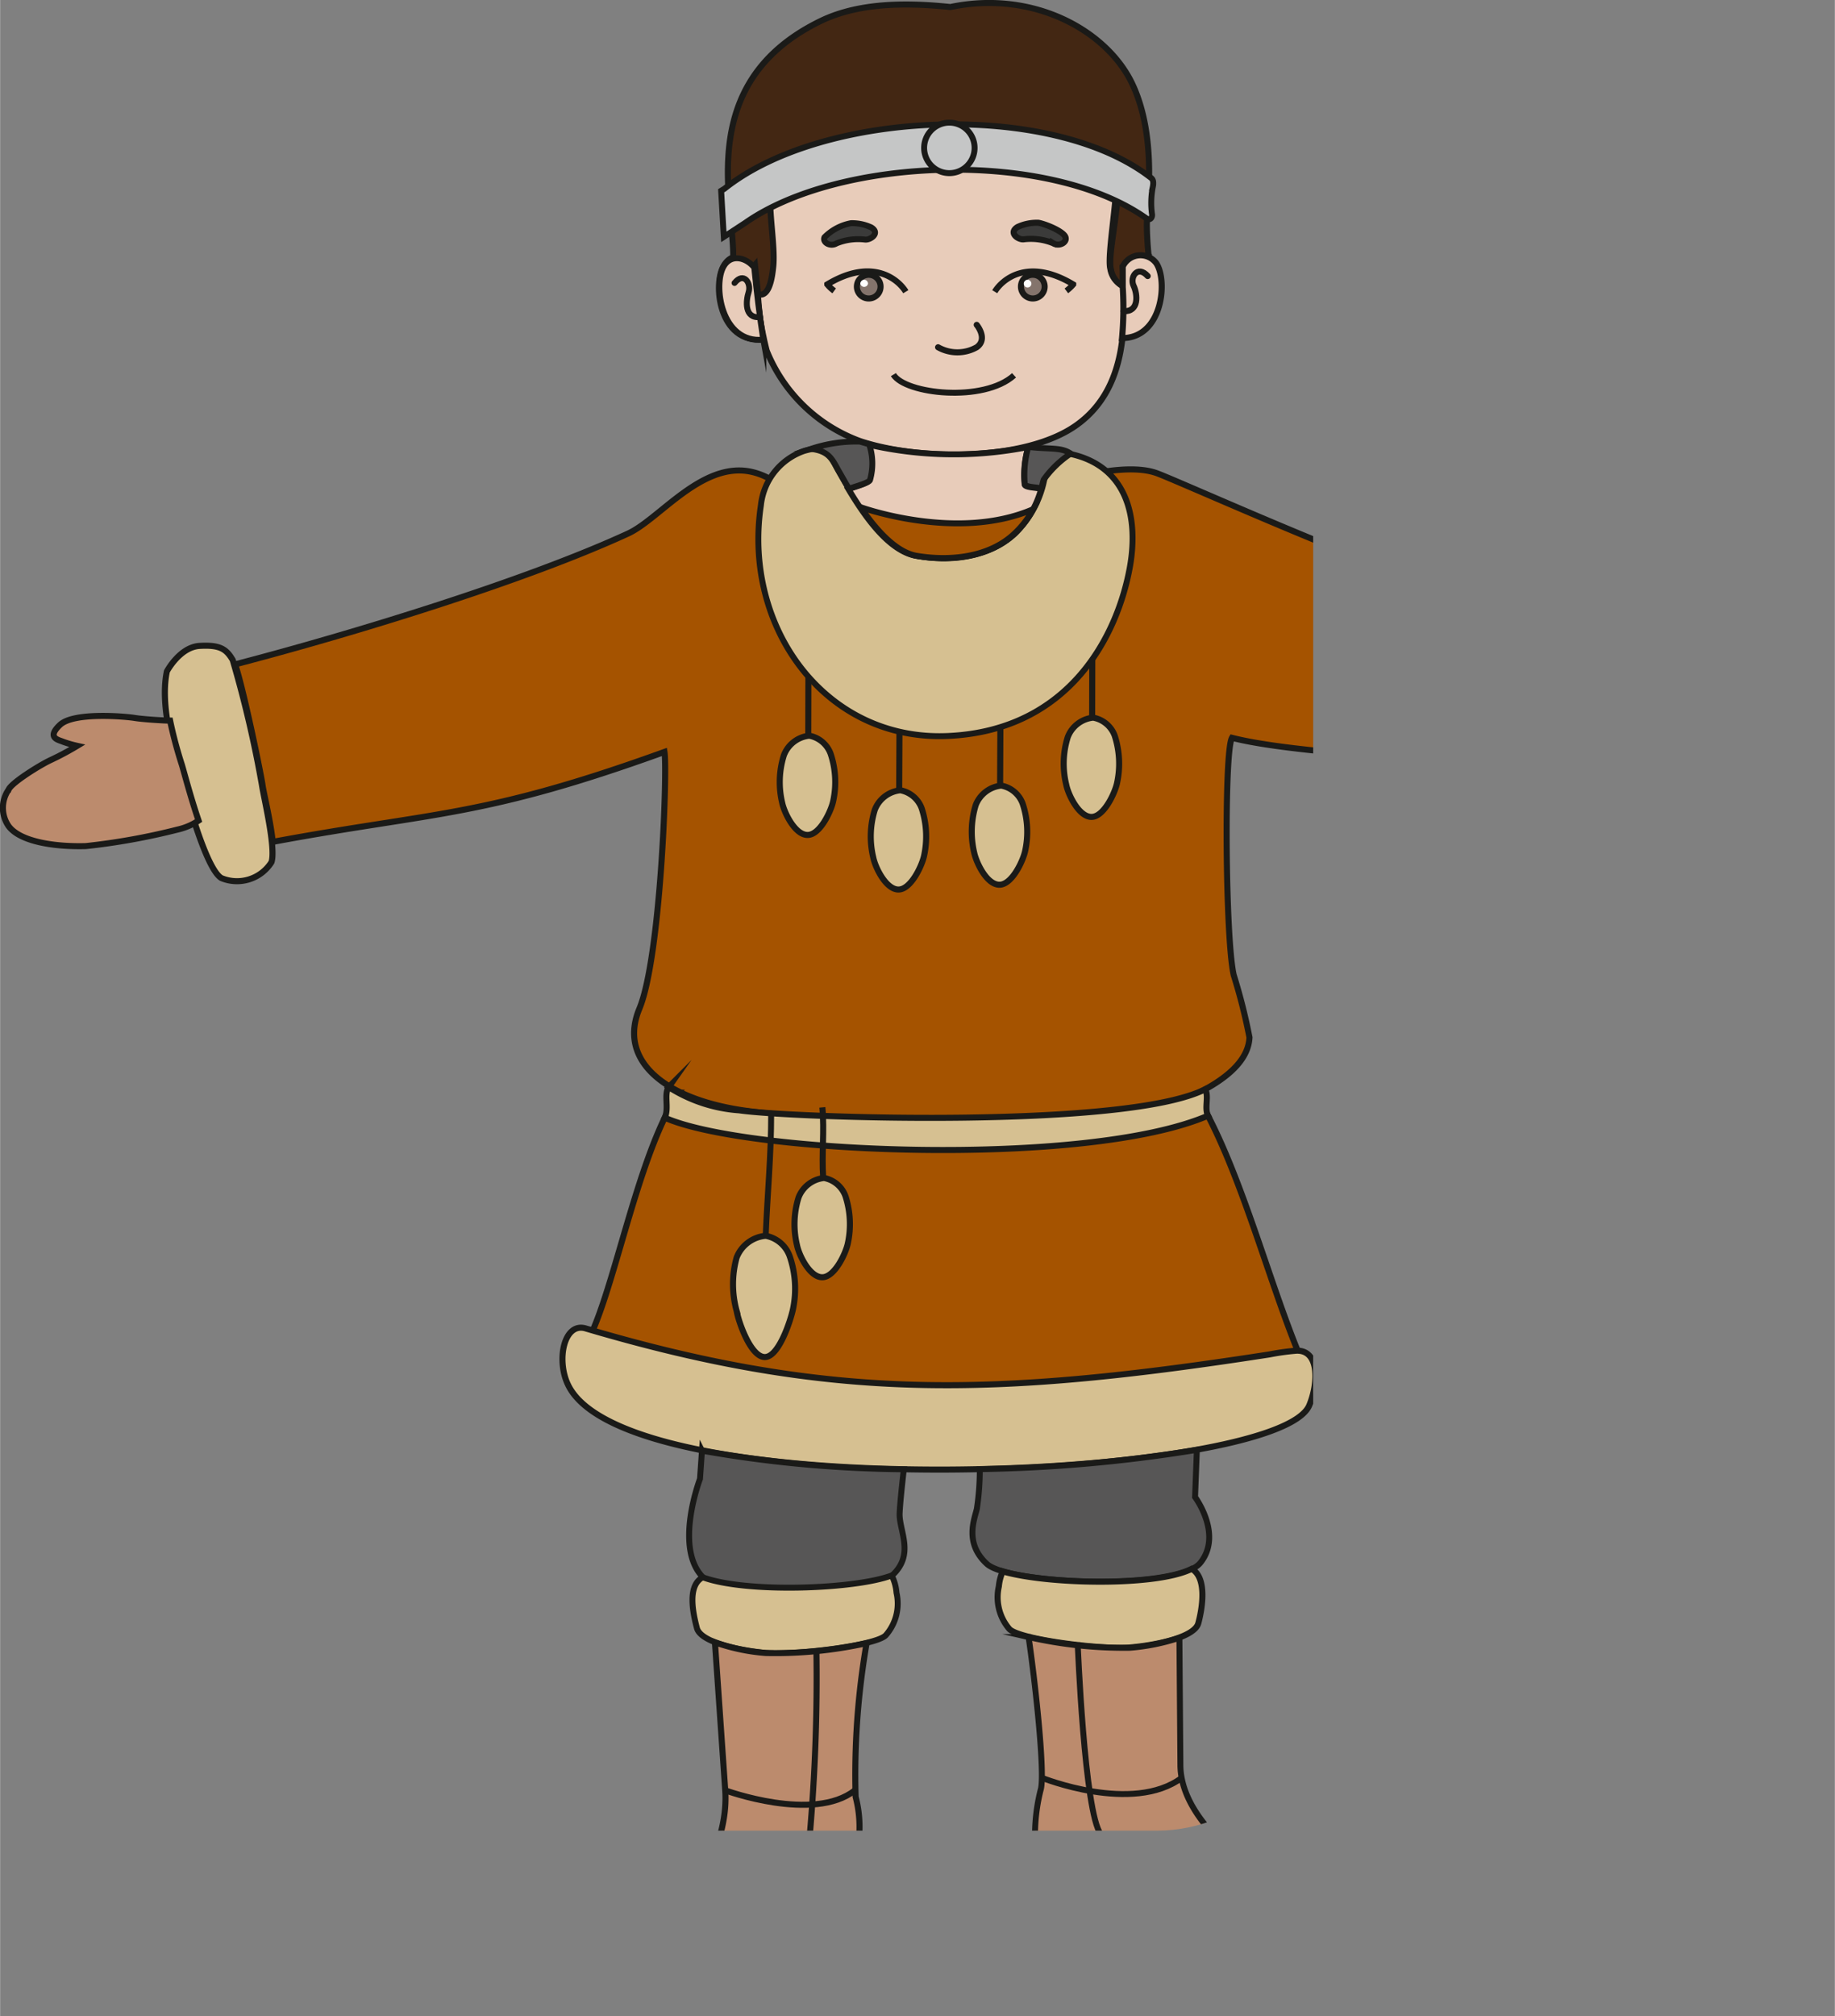 <svg xmlns="http://www.w3.org/2000/svg" xmlns:xlink="http://www.w3.org/1999/xlink" width="45.92mm" height="50.44mm" viewBox="0 0 130.16 142.99"><rect x="0" y="0" width="130.16" height="142.99" fill="#808080" stroke="none"/><defs><style>.cls-1,.cls-21,.cls-23,.cls-24,.cls-4,.cls-7,.cls-8{fill:none;}.cls-2{clip-path:url(#clip-path);}.cls-15,.cls-3{fill:#e8ccba;}.cls-10,.cls-11,.cls-12,.cls-13,.cls-14,.cls-15,.cls-16,.cls-17,.cls-18,.cls-19,.cls-20,.cls-21,.cls-22,.cls-23,.cls-24,.cls-3,.cls-4,.cls-5,.cls-7,.cls-8,.cls-9{stroke:#1a1a18;}.cls-10,.cls-11,.cls-12,.cls-13,.cls-14,.cls-15,.cls-16,.cls-17,.cls-18,.cls-19,.cls-20,.cls-21,.cls-22,.cls-23,.cls-24,.cls-3,.cls-4,.cls-5,.cls-8,.cls-9{stroke-miterlimit:22.93;}.cls-11,.cls-12,.cls-14,.cls-16,.cls-21,.cls-23,.cls-3,.cls-5,.cls-7,.cls-8,.cls-9{stroke-width:0.43px;}.cls-10,.cls-11,.cls-12,.cls-13,.cls-14,.cls-15,.cls-16,.cls-17,.cls-18,.cls-19,.cls-20,.cls-22,.cls-23,.cls-24,.cls-3,.cls-4,.cls-5,.cls-6,.cls-7,.cls-8,.cls-9{fill-rule:evenodd;}.cls-10,.cls-13,.cls-15,.cls-17,.cls-18,.cls-19,.cls-20,.cls-24,.cls-4{stroke-width:0.42px;}.cls-5{fill:#84746c;}.cls-6{fill:#fff;}.cls-23,.cls-24,.cls-7{stroke-linecap:round;}.cls-7{stroke-linejoin:round;}.cls-10,.cls-9{fill:#3b3b3a;}.cls-11,.cls-19{fill:#a55300;}.cls-12,.cls-13,.cls-22{fill:#d6c091;}.cls-14,.cls-20{fill:#bc8b6d;}.cls-16{fill:#432713;}.cls-17{fill:#c5c6c6;}.cls-18{fill:#575656;}.cls-22{stroke-width:0.43px;}</style><clipPath id="clip-path" transform="translate(-45.75 -8.16)"><rect id="SVGID" class="cls-1" width="138.9" height="138" rx="11.1"/></clipPath></defs><title>Ресурс 16</title><g id="Слой_2" data-name="Слой 2"><g id="Слой_1-2" data-name="Слой 1"><g class="cls-2"><path class="cls-3" d="M99.24,27c.05.59.12,1.25.2,1.92-.07-.65-.18-1.67-.2-1.92Zm.21,2c.8.24,1-1.2,1.08-2,.18-1.94-1.31-6.58-.37-7.85,1.64-2.23,12-4.9,14-4.23s10.63,2.14,10.82,4.42-.73,6.86-.47,7.89a1.66,1.66,0,0,0,.94,1.24c.1,3,.15,7.41-3.41,9.89s-10.94,2.52-15.27,1.09a11.34,11.34,0,0,1-6.64-6.42A25.7,25.7,0,0,1,99.45,29.05Z" transform="translate(-45.75 -8.16)"/><path class="cls-4" d="M116.31,28.85c.47-.78,2.27-2.5,5.57-.52a3,3,0,0,1-.49.46" transform="translate(-45.75 -8.16)"/><path class="cls-5" d="M119,27.65a.84.84,0,1,1-.83.84A.83.83,0,0,1,119,27.65Z" transform="translate(-45.75 -8.16)"/><path class="cls-6" d="M118.64,28a.28.28,0,0,1,.27.28.27.27,0,0,1-.54,0A.28.28,0,0,1,118.64,28Z" transform="translate(-45.75 -8.16)"/><path class="cls-4" d="M109.12,34.73c.84,1.38,6.4,2,8.56.05" transform="translate(-45.75 -8.16)"/><path class="cls-7" d="M112.29,32.79a2.79,2.79,0,0,0,2.74,0c.83-.59,0-1.59,0-1.59" transform="translate(-45.75 -8.16)"/><path class="cls-8" d="M110,28.85c-.47-.78-2.28-2.5-5.57-.52a2.67,2.67,0,0,0,.49.46" transform="translate(-45.75 -8.16)"/><path class="cls-5" d="M107.37,27.65a.84.84,0,0,0,0,1.68.84.84,0,0,0,0-1.68Z" transform="translate(-45.75 -8.16)"/><path class="cls-6" d="M107.05,28a.29.29,0,0,0-.28.28.28.28,0,0,0,.55,0A.28.28,0,0,0,107.05,28Z" transform="translate(-45.75 -8.16)"/><path class="cls-9" d="M117.93,24.26a3.21,3.21,0,0,1,1.48-.3c.57.11,1.75.61,1.91,1s-.44.72-.87.45a4.18,4.18,0,0,0-2.06-.28C118,25.2,117.24,24.68,117.93,24.26Z" transform="translate(-45.75 -8.16)"/><path class="cls-10" d="M107.55,24.29a3.2,3.2,0,0,0-1.44-.3,3.59,3.59,0,0,0-1.88,1c-.16.37.43.7.86.43a4.06,4.06,0,0,1,2-.27C107.47,25.21,108.22,24.7,107.55,24.29Z" transform="translate(-45.75 -8.16)"/><path class="cls-3" d="M99.24,27c.05.59.12,1.25.2,1.92-.07-.65-.18-1.67-.2-1.92Zm.65,5.22c-3.16.35-3.63-4-2.76-5.29s2.1,0,2.1,0l1.27.43c-.1.81-.35,1.86-1,1.65C99.58,30.24,99.74,31.44,99.89,32.25Z" transform="translate(-45.75 -8.16)"/><path class="cls-11" d="M122.56,41.92s3.34-.91,5.27-.19,17.36,7.7,20.7,8.08a105.89,105.89,0,0,1,10.59,2.34s-1.22,5.57-1.36,6.19a48.82,48.82,0,0,0-.54,4.92c-1.09-.1-7.76-.69-11-1.13-3.58-.47-9.69-.78-13.08-1.64-.57.95-.47,14.23.12,16.82a40.66,40.66,0,0,1,1.12,4.43c-.06,1.36-1.16,2.72-3.76,4-5.65,2.86-26.91,2-32.37,1.14s-8.66-3.56-7.15-7.18,2-16.88,1.78-18.21c-12.9,4.66-16.23,4.23-27.79,6.38-.15-1.45-.63-3.4-.72-4-.11-.82-1.39-7-1.95-8.59C70.6,53.15,82.92,49.4,90.3,46c2.07-.95,4.81-4.57,8-4.47s5.41,4,5.41,4,4.33,4.85,5.65,4.95,9.22-4.85,9.22-4.85Z" transform="translate(-45.75 -8.16)"/><path class="cls-11" d="M130.58,85.77c3.08,5,5.15,13.33,7.49,18.84,0,0-15.06,4-22.4,3.8S86.36,105,87.15,103.75c2-3,3.74-13.72,6.76-18.09a14.46,14.46,0,0,0,4.3,1.25C103.67,87.72,124.93,88.63,130.58,85.77Z" transform="translate(-45.75 -8.16)"/><path class="cls-12" d="M131.23,85.42c.3.47-.07,1.34.21,1.87C122.81,91,98.62,90,92.9,87.43c.32-.66-.08-1.66.28-2.17a10.65,10.65,0,0,0,5,1.65C101.77,87.44,125.59,88.27,131.23,85.42Z" transform="translate(-45.75 -8.16)"/><path class="cls-13" d="M159.12,52.15s.9-2.06,2-1.94,2.44.54,2.32,2.18-1.2,8.52-1.24,9.28-.1,4.18-1.08,4.61-3.53-.38-3.86-1.19.33-6.13.47-6.75S159.12,52.15,159.12,52.15Z" transform="translate(-45.75 -8.16)"/><path class="cls-12" d="M57.58,55.78s.91-1.73,2.33-1.81,1.88.21,2.34,1a81.53,81.53,0,0,1,2.08,8.9c.13.88,1,4.47.67,5.44a2.89,2.89,0,0,1-3.55,1.13c-1.16-.67-2.67-6.53-2.87-7.29S57,58.57,57.58,55.78Z" transform="translate(-45.75 -8.16)"/><path class="cls-14" d="M163.35,54.89c.14,0,2-.21,2.63-.35s4.31-.72,5.3.16.14,1.07-.15,1.22a8.94,8.94,0,0,1-1,.35,20.49,20.49,0,0,0,1.93.93c.8.31,2.89,1.45,3.11,1.93a2.28,2.28,0,0,1,.19,2.57c-.78,1.19-3.28,1.68-5.39,1.76a47.5,47.5,0,0,1-6.54-.81,4,4,0,0,1-1.22-.39c0-.25,0-.46,0-.59,0-.54.58-4.09.94-6.73Z" transform="translate(-45.75 -8.16)"/><path class="cls-14" d="M57.81,59.27c-.47,0-2-.1-2.52-.19S51,58.63,50,59.57s-.07,1.07.22,1.2a7.81,7.81,0,0,0,1,.29,20.54,20.54,0,0,1-1.87,1c-.78.36-2.8,1.62-3,2.11a2.27,2.27,0,0,0,0,2.58c.84,1.14,3.36,1.48,5.48,1.42A46.46,46.46,0,0,0,58.33,67a4.39,4.39,0,0,0,1.5-.64c-.6-1.76-1.08-3.63-1.2-4S58.11,60.73,57.81,59.27Z" transform="translate(-45.75 -8.16)"/><path class="cls-12" d="M135.82,104.22a16.77,16.77,0,0,1,1.87-.26c1.69-.08,1.57,2.36.93,3.88-2.21,5.3-48.36,7.32-52.58-1.46-.85-1.76-.29-4.46,1.25-4C104.77,107.55,116.17,107.26,135.82,104.22Z" transform="translate(-45.75 -8.16)"/><path class="cls-12" d="M100.06,95.81a2.24,2.24,0,0,1,1.7,1.44A7.08,7.08,0,0,1,102,101c-.16.77-1,3.41-2,3.41s-1.86-2.48-2-3.27A7.11,7.11,0,0,1,98,97.35,2.44,2.44,0,0,1,100.06,95.81Z" transform="translate(-45.75 -8.16)"/><path class="cls-13" d="M121.69,40.36c3.94.86,4.85,4.38,4.21,8-.85,4.75-4.19,11.61-12.91,12S98.42,52.62,99.72,44a4.59,4.59,0,0,1,3.07-3.86c1.7-.48,1.65.05,2.5,1.53s3,5.42,5.46,5.9,5.22.09,7-1.57a7.4,7.4,0,0,0,2.07-3.81C119.92,41.87,120.33,40.3,121.69,40.36Z" transform="translate(-45.75 -8.16)"/><path class="cls-15" d="M118.7,39.85a6.76,6.76,0,0,0-.27,2.66c0,.22.73.23,1.18.31a6.86,6.86,0,0,1-1.9,3.19c-1.74,1.66-4.51,2-7,1.57-2-.38-3.71-2.95-4.78-4.73.66-.22,1.46-.45,1.5-.65a4.25,4.25,0,0,0-.07-2.5,27,27,0,0,0,10.87.25Z" transform="translate(-45.75 -8.16)"/><path class="cls-16" d="M125.39,27.07l.85-.49,1-.16a22.66,22.66,0,0,1-.14-2.29c0-1.36.76-6.14-1-9.95s-7-6.76-12.94-5.52c-3.77-.4-6.84-.16-9.22,1-10,4.88-5.3,14.88-6.35,17.89-.14.4,1.18,0,1.18,0l.53-.6.22,2.08c.8.24,1-1.2,1.08-2,.18-1.94-.74-5.63.19-6.9,1.65-2.23,11-2.66,12.7-2.57s11.36.62,11.55,2.91-.75,5.76-.49,6.79a1.66,1.66,0,0,0,.94,1.24Z" transform="translate(-45.75 -8.16)"/><path class="cls-17" d="M127.06,23.64c-6.92-4.89-21.73-4.38-28.44.32l-1.53,1-.19-3.27.23-.14c7-5.59,23.15-6.28,30.23-.8.16.11.25.26.15.73a6,6,0,0,0-.05,1.83C127.52,23.59,127.33,23.83,127.06,23.64Z" transform="translate(-45.75 -8.16)"/><path class="cls-3" d="M125.34,32.14c2.86,0,3.27-4.05,2.43-5.31a1.39,1.39,0,0,0-2.38.24l0,1.45A23.6,23.6,0,0,1,125.34,32.14Z" transform="translate(-45.75 -8.16)"/><path class="cls-18" d="M103.27,40a10.12,10.12,0,0,1,3.48-.52l.65.19h0a4.25,4.25,0,0,1,.07,2.5c0,.2-.84.43-1.5.65-.28-.46-.18-.3-.68-1.17s-.68-1.49-2-1.65Zm15-.07.06,0h-.06Zm.43-.07c1.52.18,2.3,0,3,.47a7.34,7.34,0,0,0-1.91,1.84c-.08.19-.08.32-.17.62-.45-.08-1.17-.09-1.18-.31A7.23,7.23,0,0,1,118.68,39.89Z" transform="translate(-45.75 -8.16)"/><path class="cls-19" d="M106.79,44.13s6.85,2.49,12.25.14A6.72,6.72,0,0,1,117.71,46c-1.74,1.66-4.51,2-7,1.57C109.24,47.28,107.84,45.67,106.79,44.13Z" transform="translate(-45.75 -8.16)"/><path class="cls-18" d="M115.25,112.36a18.69,18.69,0,0,1-.21,2.82c-.18.76-.89,2.43.71,3.9S129.3,121,130.9,119s-.38-4.66-.38-4.66l.13-3.35A105.08,105.08,0,0,1,115.25,112.36Z" transform="translate(-45.75 -8.16)"/><path class="cls-12" d="M116.88,119.61a3.33,3.33,0,0,0-.28,1.07,3.46,3.46,0,0,0,.73,3c.65.77,6.62,1.5,8.56,1.33s4.59-.73,4.86-1.72.66-3.22-.47-3.86h0C127.77,120.7,120,120.53,116.88,119.61Z" transform="translate(-45.75 -8.16)"/><path class="cls-20" d="M129.41,124.32l.07,9c0,3.6,4,6.53,5.17,7.44s3.78,3.75,1.69,5.24-5.05,1.28-6.86.68-4.39-3-5.48-4c-2.75-.73-3.93-1.73-4.74-2.82a13,13,0,0,1,.33-4.84c.28-1.31-.43-7.73-.88-10.75a30.33,30.33,0,0,0,7.18.76,14.8,14.8,0,0,0,3.49-.7Z" transform="translate(-45.75 -8.16)"/><path class="cls-17" d="M113.07,16.86a1.79,1.79,0,1,1-1.77,1.79A1.79,1.79,0,0,1,113.07,16.86Z" transform="translate(-45.75 -8.16)"/><path class="cls-18" d="M109.86,112.37c-.14,1.21-.28,2.57-.3,3.19,0,1.25,1.07,2.87-.53,4.34s-11.29,2.24-13.4.15-.23-7-.23-7l.14-2A85.76,85.76,0,0,0,109.86,112.37Z" transform="translate(-45.75 -8.16)"/><path class="cls-13" d="M109,119.9a3.33,3.33,0,0,1,.34,1.23,3.41,3.41,0,0,1-.75,3c-.66.76-6.63,1.45-8.56,1.26s-4.59-.76-4.85-1.76-.72-3,.42-3.6h0C98.63,121.16,106.38,120.89,109,119.9Z" transform="translate(-45.75 -8.16)"/><path class="cls-14" d="M96.46,124.64l.73,10.5c.25,3.59-2,7.21-3.6,9s-2.74,4.43-.71,6,5.78.61,7.61-1.34,3-5,3.88-7.18a9.79,9.79,0,0,0,2.17-2.17,8.38,8.38,0,0,0-.1-3.85,54.61,54.61,0,0,1,.78-10.9,29.92,29.92,0,0,1-7.16.7A14,14,0,0,1,96.46,124.64Z" transform="translate(-45.75 -8.16)"/><line class="cls-21" x1="63.8" y1="51.91" x2="63.78" y2="56.13"/><path class="cls-4" d="M100.45,87.12c0,3-.27,5.76-.39,8.69" transform="translate(-45.75 -8.16)"/><path class="cls-8" d="M104.08,86.7c.16,1.72-.06,3.25.06,5" transform="translate(-45.75 -8.16)"/><path class="cls-12" d="M104.2,91.71A2,2,0,0,1,105.72,93a6.44,6.44,0,0,1,.17,3.34c-.14.69-.93,2.41-1.82,2.41s-1.65-1.57-1.79-2.28a6.37,6.37,0,0,1,.11-3.37A2.18,2.18,0,0,1,104.2,91.71Z" transform="translate(-45.75 -8.16)"/><path class="cls-22" d="M109.61,64.21a2,2,0,0,1,1.52,1.29,6.44,6.44,0,0,1,.17,3.34c-.14.69-.93,2.41-1.82,2.41s-1.65-1.57-1.79-2.28a6.37,6.37,0,0,1,.11-3.37A2.18,2.18,0,0,1,109.61,64.21Z" transform="translate(-45.75 -8.16)"/><line class="cls-21" x1="57.34" y1="48.04" x2="57.33" y2="52.26"/><path class="cls-22" d="M103.15,60.34a2,2,0,0,1,1.52,1.29,6.32,6.32,0,0,1,.18,3.34c-.14.69-.93,2.41-1.82,2.41s-1.65-1.57-1.8-2.28a6.35,6.35,0,0,1,.12-3.37A2.17,2.17,0,0,1,103.15,60.34Z" transform="translate(-45.75 -8.16)"/><line class="cls-21" x1="70.96" y1="51.57" x2="70.94" y2="55.79"/><path class="cls-12" d="M116.77,63.88a2,2,0,0,1,1.52,1.28,6.32,6.32,0,0,1,.18,3.34c-.14.69-.93,2.41-1.83,2.41s-1.64-1.57-1.79-2.28a6.48,6.48,0,0,1,.11-3.37A2.18,2.18,0,0,1,116.77,63.88Z" transform="translate(-45.75 -8.16)"/><line class="cls-21" x1="77.48" y1="46.75" x2="77.47" y2="50.98"/><path class="cls-22" d="M123.29,59.06a2,2,0,0,1,1.53,1.28,6.44,6.44,0,0,1,.17,3.34c-.14.69-.93,2.42-1.82,2.42s-1.65-1.58-1.79-2.29a6.27,6.27,0,0,1,.11-3.37A2.16,2.16,0,0,1,123.29,59.06Z" transform="translate(-45.75 -8.16)"/><path class="cls-4" d="M119.65,134.25s6.45,2.6,9.93,0" transform="translate(-45.75 -8.16)"/><path class="cls-4" d="M122.19,124.64s.48,12.12,1.64,13.6,8.46,6.22,8.91,8.86" transform="translate(-45.75 -8.16)"/><path class="cls-8" d="M97.19,135.14s6.27,2.31,9.2,0" transform="translate(-45.75 -8.16)"/><path class="cls-8" d="M98.67,150.14c0-2.43.67-3.67,1.9-5.87a55.87,55.87,0,0,0,2.61-5.86,128.18,128.18,0,0,0,.48-13.13" transform="translate(-45.75 -8.16)"/><path class="cls-23" d="M125.45,30.23c1.11.06,1-1.19.71-1.8s.28-1.49,1-.69" transform="translate(-45.75 -8.16)"/><path class="cls-15" d="M99.89,32.25c-3,.3-3.58-3.89-2.81-5.2.53-.92,1.62-.62,2.17.09C99.46,29.19,99.6,30.34,99.89,32.25Z" transform="translate(-45.75 -8.16)"/><path class="cls-24" d="M99.65,30.65c-1.11.11-1-1.14-.8-1.77s-.34-1.47-1-.65" transform="translate(-45.75 -8.16)"/></g></g></g></svg>